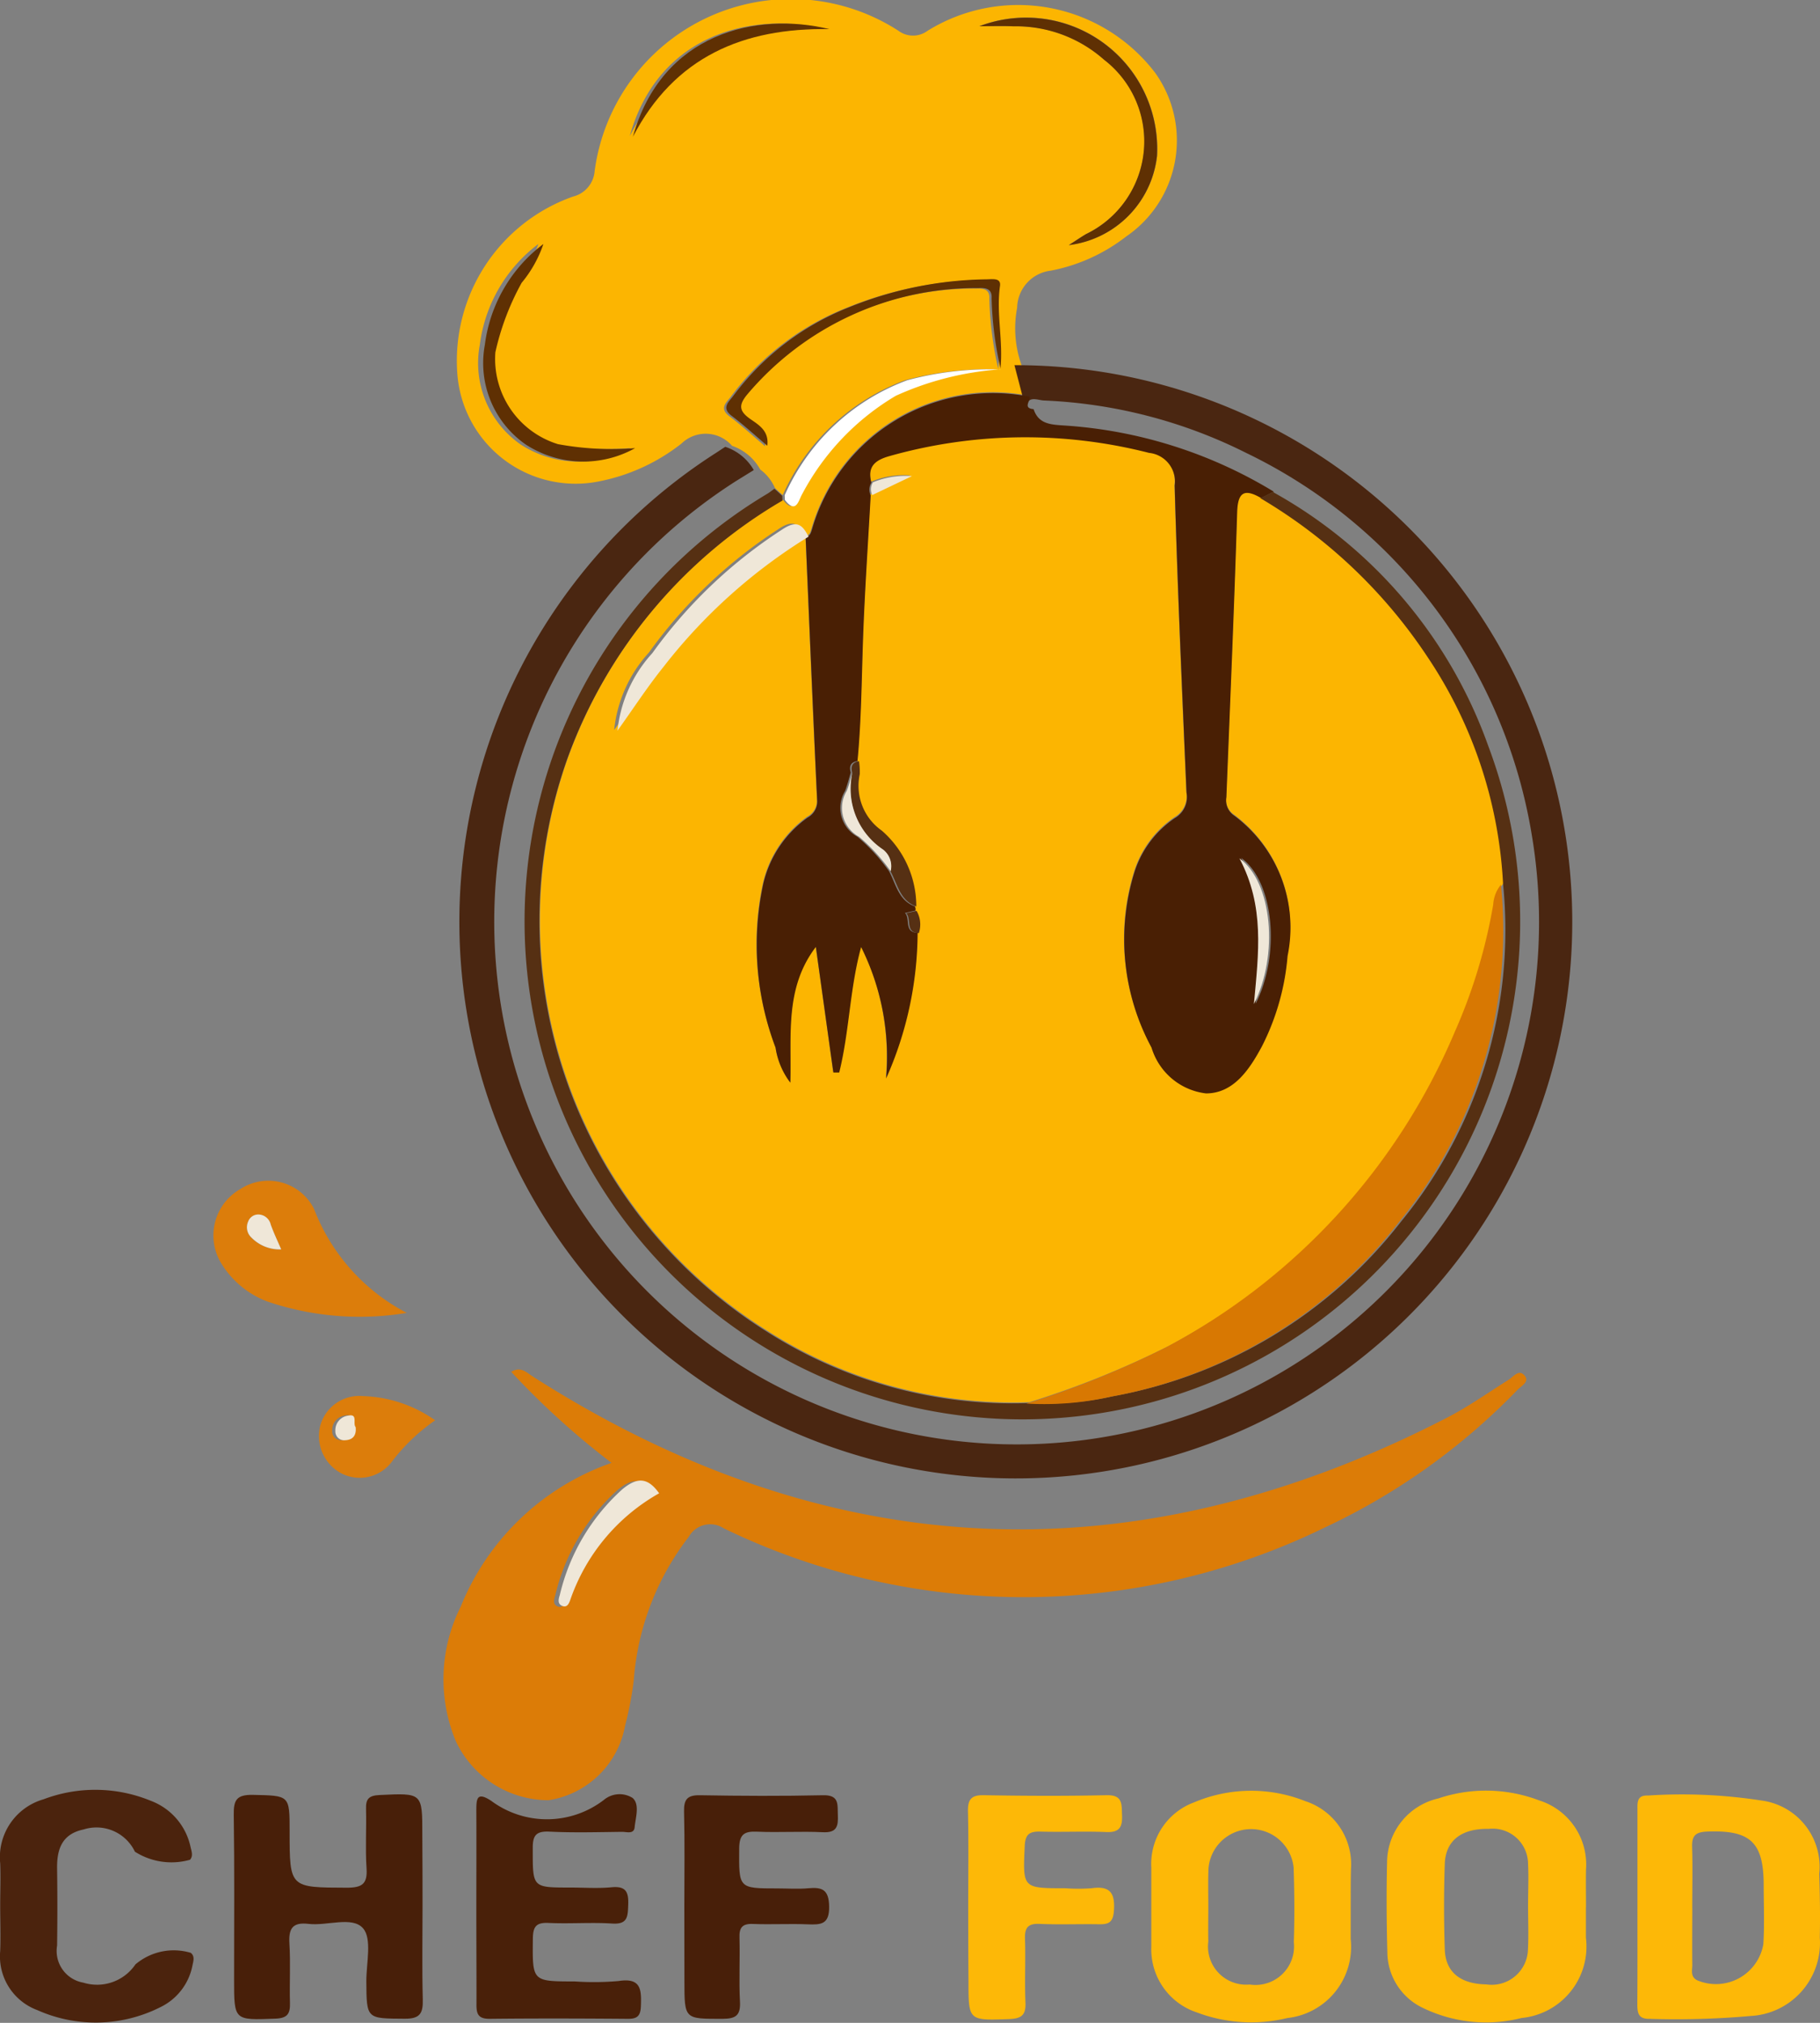 <svg xmlns="http://www.w3.org/2000/svg" width="54" height="60" viewBox="0 0 54 60">
  <rect x="0" y="0" width="54" height="60" fill="#808080" stroke="none"/>
  <g id="Group_4" data-name="Group 4" transform="translate(-686.601 -971.126)">
    <path id="Path_6" data-name="Path 6" d="M800.871,984.35a1.032,1.032,0,0,0-1.5-.068,5.723,5.723,0,0,1-2.4,1.113,3.519,3.519,0,0,1-4.249-3.159,5.167,5.167,0,0,1,3.429-5.279.846.846,0,0,0,.643-.755,5.875,5.875,0,0,1,9.013-4.164.724.724,0,0,0,.867,0,5.11,5.11,0,0,1,6.757,1.256,3.449,3.449,0,0,1-.865,4.846,5.256,5.256,0,0,1-2.236,1.014,1.13,1.13,0,0,0-1,1.1,3.258,3.258,0,0,0,.12,1.673l.245.941a5.59,5.59,0,0,0-6.463,3.925c-.032.092-.05.218-.19.231-.193-.37-.36-.5-.8-.2a14.3,14.3,0,0,0-3.835,3.655,4.012,4.012,0,0,0-1.034,2.3c.455-.635.88-1.284,1.362-1.889a16.194,16.194,0,0,1,4.313-3.869c.111,2.6.218,5.2.341,7.8a.542.542,0,0,1-.286.527,3.345,3.345,0,0,0-1.312,1.96,8.6,8.6,0,0,0,.365,4.866,2.255,2.255,0,0,0,.438,1.037c.039-1.411-.174-2.807.757-4.028l.519,3.725h.173c.3-1.217.311-2.49.65-3.721a7.289,7.289,0,0,1,.741,3.9,10.719,10.719,0,0,0,.935-4.322.8.8,0,0,0-.067-.659.154.154,0,0,0-.017-.126,2.973,2.973,0,0,0-1.02-2.248,1.624,1.624,0,0,1-.657-1.673,2.071,2.071,0,0,0-.022-.389c.116-1.2.122-2.413.165-3.62.051-1.421.15-2.84.227-4.26l1.18-.563a2.513,2.513,0,0,0-1.16.186c-.12-.457.085-.658.521-.784a14.813,14.813,0,0,1,7.716-.1.857.857,0,0,1,.763.974c.085,3.037.22,6.073.351,9.108a.716.716,0,0,1-.344.748,3.053,3.053,0,0,0-1.194,1.582,6.744,6.744,0,0,0,.5,5.23,1.924,1.924,0,0,0,1.615,1.357c.821,0,1.293-.711,1.662-1.4a7.189,7.189,0,0,0,.759-2.679,4.141,4.141,0,0,0-1.575-4.155.541.541,0,0,1-.241-.544c.112-2.819.233-5.639.32-8.459.019-.608.22-.706.71-.422a15.219,15.219,0,0,1,4.954,4.7,13.278,13.278,0,0,1,2.249,6.75,1.029,1.029,0,0,0-.229.6,15.949,15.949,0,0,1-1.143,3.78,18.928,18.928,0,0,1-8.562,9.349,26.951,26.951,0,0,1-4.144,1.67,13.548,13.548,0,0,1-7.786-2.131,14.374,14.374,0,0,1-5.894-17,14.638,14.638,0,0,1,6.376-7.638c.334.436.408,0,.506-.172a7.419,7.419,0,0,1,2.78-2.918,9,9,0,0,1,3.1-.783c.083-.817-.13-1.63-.014-2.451.036-.254-.218-.208-.384-.2a11.191,11.191,0,0,0-4.057.814,7.907,7.907,0,0,0-3.473,2.645c-.124.169-.37.349-.045.592.359.268.689.575,1.055.885.059-.455-.269-.629-.515-.8-.341-.241-.325-.422-.077-.724a8.894,8.894,0,0,1,6.864-3.152c.218-.01.4.029.383.3a10.5,10.5,0,0,0,.268,2.1,9.406,9.406,0,0,0-2.766.319,6.411,6.411,0,0,0-3.633,3.409l-.231-.213a1.346,1.346,0,0,0-.434-.546A1.524,1.524,0,0,0,800.871,984.35Zm7.343-12.447c.338,0,.677-.012,1.015,0a3.939,3.939,0,0,1,2.682.99,3.054,3.054,0,0,1-.535,5.174c-.151.09-.3.189-.509.326a3,3,0,0,0,2.616-2.644A3.892,3.892,0,0,0,808.214,971.9Zm-13.089,6.46a4.441,4.441,0,0,0-1.738,2.991,2.941,2.941,0,0,0,1.215,2.958,3.147,3.147,0,0,0,3.244.106,8.78,8.78,0,0,1-2.29-.117,2.643,2.643,0,0,1-1.857-2.727,7.691,7.691,0,0,1,.78-2.059A3.627,3.627,0,0,0,795.125,978.363Zm2.7-3.18c1.231-2.37,3.278-3.239,5.832-3.194C801.508,971.466,798.685,972.1,797.83,975.183Z" transform="translate(-92.55)" fill="#fcb501"/>
    <path id="Path_7" data-name="Path 7" d="M811.526,1054.862l-.245-.941a16.51,16.51,0,1,1-8.853,2.6l.272-.179a1.522,1.522,0,0,1,.847.69l-.5.309a15.5,15.5,0,1,0,23.576,10.469,15.329,15.329,0,0,0-8.469-11.288,14.728,14.728,0,0,0-6.006-1.554c-.187-.01-.522-.176-.5.262C811.315,1055.2,811.56,1054.988,811.526,1054.862Z" transform="translate(-94.581 -71.963)" fill="#4a2611"/>
    <path id="Path_8" data-name="Path 8" d="M794.675,1284.747a23.64,23.64,0,0,1-2.977-2.7c.284-.174.451.018.64.138,8.8,5.621,17.847,6,27.117,1.226.635-.327,1.224-.744,1.83-1.125.157-.1.315-.336.488-.119.14.175-.1.293-.214.409a19.356,19.356,0,0,1-5.747,4.1,20.381,20.381,0,0,1-17.812.01.729.729,0,0,0-1.033.253,7.909,7.909,0,0,0-1.633,4.254,10.084,10.084,0,0,1-.256,1.341,2.731,2.731,0,0,1-2.274,2.219,3.044,3.044,0,0,1-2.752-1.757,4.785,4.785,0,0,1,.146-3.98A7.481,7.481,0,0,1,794.675,1284.747Zm1.275.919c-.36-.506-.679-.457-1.092-.12a6.1,6.1,0,0,0-1.856,3.138c-.036.117-.079.27.087.327.138.047.189-.087.223-.181A5.8,5.8,0,0,1,795.95,1285.666Z" transform="translate(-89.929 -270.23)" fill="#dc7c07"/>
    <path id="Path_9" data-name="Path 9" d="M745.378,1381.854c0,.934-.017,1.869.007,2.8.01.4-.074.574-.53.571-1.142-.007-1.138.017-1.145-1.117,0-.539.175-1.259-.1-1.568-.324-.364-1.064-.062-1.617-.128-.476-.057-.592.143-.565.584.036.584,0,1.173.016,1.759.009.317-.069.454-.43.468-1.229.046-1.228.063-1.228-1.156,0-1.629.014-3.259-.01-4.888-.006-.432.076-.6.558-.594,1.1.025,1.1,0,1.1,1.081,0,1.683,0,1.667,1.7,1.673.449,0,.614-.111.582-.575-.039-.584,0-1.173-.015-1.759-.01-.3.084-.4.4-.415,1.272-.06,1.271-.073,1.27,1.177Q745.378,1380.811,745.378,1381.854Z" transform="translate(-46.24 -354.221)" fill="#481f09"/>
    <path id="Path_10" data-name="Path 10" d="M957.058,1381.239c0,.3,0,.607,0,.911a2.126,2.126,0,0,1-1.881,2.34,4.557,4.557,0,0,1-2.687-.168,1.97,1.97,0,0,1-1.348-1.948c0-.781,0-1.562,0-2.343a1.945,1.945,0,0,1,1.27-1.939,4.339,4.339,0,0,1,3.3-.035,1.968,1.968,0,0,1,1.354,2.01C957.056,1380.458,957.059,1380.848,957.058,1381.239Zm-4.225-.058h0c0,.347-.007.7,0,1.042a1.131,1.131,0,0,0,1.227,1.272,1.143,1.143,0,0,0,1.31-1.255c.024-.737.019-1.477-.006-2.214a1.268,1.268,0,0,0-2.527.048C952.824,1380.443,952.833,1380.812,952.833,1381.181Z" transform="translate(-230.381 -353.506)" fill="#fdb807"/>
    <path id="Path_11" data-name="Path 11" d="M1011.707,1381.2c0,.3,0,.607,0,.911a2.129,2.129,0,0,1-1.908,2.38,4.292,4.292,0,0,1-2.918-.293,1.841,1.841,0,0,1-1.066-1.661c-.024-.888-.03-1.778-.008-2.666a1.954,1.954,0,0,1,1.517-1.891,4.437,4.437,0,0,1,3,.059,1.992,1.992,0,0,1,1.385,2.056c-.006.368,0,.737,0,1.106Zm-1.717-.045h0c0-.412.02-.825,0-1.235a1.05,1.05,0,0,0-1.171-1.038c-.8-.014-1.276.342-1.3,1.039-.029.845-.028,1.691,0,2.536.022.677.466,1.026,1.235,1.038a1.076,1.076,0,0,0,1.233-1.039C1010.009,1382.028,1009.99,1381.594,1009.99,1381.16Z" transform="translate(-278.051 -353.509)" fill="#fdb807"/>
    <path id="Path_12" data-name="Path 12" d="M1062.833,1382.007q0-1.431,0-2.862c0-.219-.029-.456.309-.442a15.383,15.383,0,0,1,3.365.147,1.984,1.984,0,0,1,1.72,2.178c.019.628.03,1.257.016,1.886a2.172,2.172,0,0,1-2.058,2.328,24.884,24.884,0,0,1-2.987.085c-.353.01-.37-.192-.369-.458C1062.836,1383.915,1062.832,1382.961,1062.833,1382.007Zm1.627.036h0c0,.562-.006,1.125,0,1.687,0,.159-.064.345.147.454a1.428,1.428,0,0,0,1.961-1.07c.036-.582.011-1.167.01-1.751,0-1.282-.4-1.642-1.68-1.591-.34.014-.454.122-.443.455C1064.473,1380.832,1064.459,1381.438,1064.459,1382.044Z" transform="translate(-327.648 -354.319)" fill="#fdb807"/>
    <path id="Path_13" data-name="Path 13" d="M686.607,1380.974c0-.413.016-.826,0-1.238a1.786,1.786,0,0,1,1.287-1.9,4.331,4.331,0,0,1,3.181.045,1.882,1.882,0,0,1,1.181,1.376c.029.122.081.26-.017.373a2.02,2.02,0,0,1-1.635-.239,1.263,1.263,0,0,0-1.522-.66c-.644.135-.795.585-.787,1.163q.016,1.14,0,2.281a.954.954,0,0,0,.779,1.1,1.375,1.375,0,0,0,1.545-.541,1.756,1.756,0,0,1,1.643-.343c.122.1.079.235.052.36a1.739,1.739,0,0,1-.954,1.251,4.256,4.256,0,0,1-3.653.087,1.7,1.7,0,0,1-1.1-1.755C686.623,1381.887,686.607,1381.43,686.607,1380.974Z" transform="translate(0 -353.341)" fill="#4b230d"/>
    <path id="Path_14" data-name="Path 14" d="M796.012,1381.782c0-.934.005-1.868,0-2.8,0-.354.012-.579.447-.29a2.772,2.772,0,0,0,3.342-.035.725.725,0,0,1,.848-.054c.217.19.089.574.06.868-.021.216-.238.135-.373.137-.717.008-1.435.029-2.15-.006-.414-.021-.505.121-.5.513,0,1.145-.017,1.145,1.1,1.145.413,0,.829.031,1.238-.008.431-.041.509.143.494.523-.013.341-.011.583-.474.553-.628-.04-1.26.012-1.889-.018-.379-.018-.463.119-.466.477-.013,1.258-.027,1.258,1.243,1.258a8.38,8.38,0,0,0,1.3-.012c.679-.108.68.27.662.751-.011.285-.108.372-.386.37-1.369-.011-2.738-.015-4.106,0-.338,0-.389-.149-.386-.433C796.018,1383.737,796.011,1382.76,796.012,1381.782Z" transform="translate(-95.278 -354.147)" fill="#492009"/>
    <path id="Path_15" data-name="Path 15" d="M843.767,1382.021c0-.934.015-1.869-.008-2.8-.009-.365.1-.492.474-.485,1.216.021,2.433.027,3.649,0,.492-.011.426.278.44.586.014.328-.026.532-.443.511-.65-.032-1.3.013-1.954-.016-.388-.018-.527.087-.53.5-.008,1.183-.027,1.183,1.139,1.183.3,0,.61.023.912-.005.417-.039.61.045.618.542.008.53-.24.543-.631.528-.542-.022-1.087.01-1.629-.011-.321-.013-.412.112-.4.415.017.63-.019,1.261.014,1.889.021.408-.121.508-.516.51-1.132,0-1.132.023-1.132-1.126Q843.767,1383.129,843.767,1382.021Z" transform="translate(-136.862 -354.361)" fill="#481f09"/>
    <path id="Path_16" data-name="Path 16" d="M908.993,1382.042c0-.934.014-1.868-.007-2.8-.008-.359.089-.5.47-.492,1.216.021,2.433.026,3.648,0,.48-.01.439.271.453.586.015.34-.062.524-.461.507-.65-.027-1.3.005-1.954-.013-.319-.009-.456.065-.472.425-.056,1.255-.072,1.254,1.2,1.255a5.444,5.444,0,0,0,.781,0c.561-.082.706.153.664.683-.027.338-.165.389-.442.385-.586-.01-1.173.015-1.758-.011-.352-.016-.449.115-.437.448.021.629-.014,1.26.014,1.889.017.382-.136.474-.491.487-1.2.042-1.2.054-1.2-1.13Q908.993,1383.15,908.993,1382.042Z" transform="translate(-193.665 -354.376)" fill="#fdb807"/>
    <path id="Path_17" data-name="Path 17" d="M740.89,1243.294a8.52,8.52,0,0,1-4.129-.335,2.735,2.735,0,0,1-1.378-1.139,1.584,1.584,0,0,1,.571-2.2,1.518,1.518,0,0,1,2.183.587A5.834,5.834,0,0,0,740.89,1243.294Zm-3.727-1.884c-.114-.267-.224-.495-.31-.732a.384.384,0,0,0-.37-.3.32.32,0,0,0-.3.21.414.414,0,0,0,.1.477A1.167,1.167,0,0,0,737.163,1241.411Z" transform="translate(-42.22 -233.226)" fill="#dc7d0b"/>
    <path id="Path_18" data-name="Path 18" d="M763.3,1288.882a5.6,5.6,0,0,0-1.291,1.235,1.189,1.189,0,0,1-1.516.326,1.255,1.255,0,0,1-.609-1.379,1.2,1.2,0,0,1,1.273-.9A3.92,3.92,0,0,1,763.3,1288.882Zm-2.453.2c-.093-.1.079-.409-.226-.341a.436.436,0,0,0-.378.455.261.261,0,0,0,.29.274C760.771,1289.464,760.874,1289.323,760.848,1289.086Z" transform="translate(-63.787 -275.628)" fill="#dc7d0b"/>
    <path id="Path_19" data-name="Path 19" d="M868.886,1060.666c.034.126-.212.343.121.371.141.437.5.458.877.483a13.639,13.639,0,0,1,6.251,1.966l-.379.188c-.49-.284-.691-.186-.71.422-.087,2.82-.208,5.64-.32,8.459a.541.541,0,0,0,.241.544,4.141,4.141,0,0,1,1.575,4.155,7.19,7.19,0,0,1-.759,2.679c-.369.688-.842,1.4-1.662,1.4a1.924,1.924,0,0,1-1.615-1.357,6.744,6.744,0,0,1-.5-5.23,3.053,3.053,0,0,1,1.194-1.582.716.716,0,0,0,.344-.748c-.131-3.036-.266-6.071-.351-9.108a.857.857,0,0,0-.763-.974,14.813,14.813,0,0,0-7.716.1c-.436.125-.641.326-.521.783a.392.392,0,0,0-.02.378c-.078,1.42-.177,2.839-.227,4.26-.043,1.207-.049,2.416-.165,3.62-.206.032-.254.157-.2.342-.055.181-.1.367-.168.543a.974.974,0,0,0,.369,1.362,5.559,5.559,0,0,1,.934,1.018c.207.383.279.866.765,1.045a.155.155,0,0,1,.017.126l-.308.069c.168.169-.04.577.375.59a10.718,10.718,0,0,1-.935,4.322,7.287,7.287,0,0,0-.741-3.9c-.339,1.231-.346,2.5-.65,3.721h-.174l-.519-3.725c-.931,1.221-.718,2.617-.757,4.028a2.256,2.256,0,0,1-.438-1.037,8.6,8.6,0,0,1-.365-4.866,3.345,3.345,0,0,1,1.312-1.96.542.542,0,0,0,.286-.527c-.123-2.6-.23-5.2-.341-7.8l0,0c.14-.013.158-.138.19-.231A5.59,5.59,0,0,1,868.886,1060.666Zm6.279,13.682c.754,1.426.569,2.8.43,4.323C876.331,1077.223,876.145,1075.054,875.165,1074.348Z" transform="translate(-151.738 -77.775)" fill="#491f04"/>
    <path id="Path_20" data-name="Path 20" d="M830.595,1082.086a13.964,13.964,0,0,1,6.388,7.538,14.77,14.77,0,1,1-21.392-7.489c.073-.044.14-.1.21-.15l.231.212.006.141a14.638,14.638,0,0,0-6.376,7.638,14.374,14.374,0,0,0,5.894,17,13.547,13.547,0,0,0,7.786,2.131,9.054,9.054,0,0,0,2.519-.207,13.955,13.955,0,0,0,8.538-5.184,13.626,13.626,0,0,0,3.021-10,13.278,13.278,0,0,0-2.249-6.75,15.217,15.217,0,0,0-4.954-4.7Z" transform="translate(-106.222 -96.364)" fill="#563013"/>
    <path id="Path_21" data-name="Path 21" d="M937.06,1171.947a13.626,13.626,0,0,1-3.021,10,13.955,13.955,0,0,1-8.538,5.184,9.054,9.054,0,0,1-2.519.207,26.963,26.963,0,0,0,4.144-1.67,18.928,18.928,0,0,0,8.562-9.349,15.95,15.95,0,0,0,1.143-3.78A1.029,1.029,0,0,1,937.06,1171.947Z" transform="translate(-205.926 -174.58)" fill="#d87802"/>
    <path id="Path_22" data-name="Path 22" d="M834.2,1090.563a16.193,16.193,0,0,0-4.313,3.869c-.482.6-.907,1.255-1.362,1.889a4.012,4.012,0,0,1,1.034-2.3,14.3,14.3,0,0,1,3.835-3.655c.442-.3.61-.173.8.2Z" transform="translate(-123.603 -103.522)" fill="#efe7d8"/>
    <path id="Path_23" data-name="Path 23" d="M911.654,975.6a3.892,3.892,0,0,1,5.268,3.849,3,3,0,0,1-2.616,2.644c.213-.136.358-.236.509-.326a3.054,3.054,0,0,0,.535-5.174,3.939,3.939,0,0,0-2.682-.99C912.331,975.587,911.992,975.6,911.654,975.6Z" transform="translate(-195.993 -3.696)" fill="#5f3003"/>
    <path id="Path_24" data-name="Path 24" d="M799.432,1026.611a3.629,3.629,0,0,1-.645,1.151,7.691,7.691,0,0,0-.78,2.059,2.643,2.643,0,0,0,1.857,2.727,8.785,8.785,0,0,0,2.29.118,3.148,3.148,0,0,1-3.244-.106,2.941,2.941,0,0,1-1.215-2.958A4.441,4.441,0,0,1,799.432,1026.611Z" transform="translate(-96.708 -48.248)" fill="#5f3003"/>
    <path id="Path_25" data-name="Path 25" d="M861.733,1037.263a10.5,10.5,0,0,1-.268-2.1c.019-.274-.165-.312-.383-.3a8.894,8.894,0,0,0-6.864,3.152c-.248.3-.264.482.077.724.245.174.573.348.515.8-.366-.31-.7-.617-1.055-.885-.325-.243-.078-.423.045-.592a7.908,7.908,0,0,1,3.473-2.645,11.193,11.193,0,0,1,4.057-.814c.166,0,.42-.05.384.2-.115.82.1,1.634.014,2.45Z" transform="translate(-145.443 -55.192)" fill="#5f3003"/>
    <path id="Path_26" data-name="Path 26" d="M866.951,1058.869l-.006-.141a6.412,6.412,0,0,1,3.633-3.408,9.4,9.4,0,0,1,2.765-.319l0-.005a9,9,0,0,0-3.1.783,7.419,7.419,0,0,0-2.78,2.918C867.359,1058.874,867.285,1059.305,866.951,1058.869Z" transform="translate(-157.062 -72.914)" fill="#fff"/>
    <path id="Path_27" data-name="Path 27" d="M832.042,979.839c.855-3.086,3.679-3.718,5.832-3.194C835.32,976.6,833.273,977.468,832.042,979.839Z" transform="translate(-126.663 -4.655)" fill="#5f3003"/>
    <path id="Path_28" data-name="Path 28" d="M883.836,1148.292c-.486-.179-.558-.662-.765-1.045a.624.624,0,0,0-.227-.643,2.168,2.168,0,0,1-.908-2.28c-.052-.185,0-.31.2-.342a2.071,2.071,0,0,1,.022.389,1.624,1.624,0,0,0,.657,1.673A2.973,2.973,0,0,1,883.836,1148.292Z" transform="translate(-170.048 -150.278)" fill="#563013"/>
    <path id="Path_29" data-name="Path 29" d="M886.578,1079.685a.392.392,0,0,1,.02-.378,2.517,2.517,0,0,1,1.16-.185Z" transform="translate(-174.098 -93.874)" fill="#efe7d8"/>
    <path id="Path_30" data-name="Path 30" d="M895.008,1178.647c-.415-.013-.207-.421-.375-.59l.308-.069A.8.8,0,0,1,895.008,1178.647Z" transform="translate(-181.145 -179.844)" fill="#563013"/>
    <path id="Path_31" data-name="Path 31" d="M817.893,1307.717a5.8,5.8,0,0,0-2.638,3.165c-.034.094-.086.228-.223.181-.166-.057-.123-.21-.087-.327a6.1,6.1,0,0,1,1.856-3.138C817.213,1307.26,817.533,1307.21,817.893,1307.717Z" transform="translate(-111.735 -292.298)" fill="#efe7d8"/>
    <path id="Path_32" data-name="Path 32" d="M743.77,1247.964a1.167,1.167,0,0,1-.88-.348.414.414,0,0,1-.1-.477.32.32,0,0,1,.3-.21.384.384,0,0,1,.37.3C743.546,1247.469,743.656,1247.7,743.77,1247.964Z" transform="translate(-48.826 -239.78)" fill="#efe7d8"/>
    <path id="Path_33" data-name="Path 33" d="M763.478,1292.894c.026.238-.077.379-.313.388a.261.261,0,0,1-.29-.274.436.436,0,0,1,.378-.455C763.556,1292.485,763.384,1292.789,763.478,1292.894Z" transform="translate(-66.324 -279.437)" fill="#efe7d8"/>
    <path id="Path_34" data-name="Path 34" d="M971.159,1166.036c.98.706,1.166,2.875.43,4.323C971.728,1168.835,971.913,1167.462,971.159,1166.036Z" transform="translate(-247.784 -169.451)" fill="#efe7d8"/>
    <path id="Path_35" data-name="Path 35" d="M880.314,1146.6a2.169,2.169,0,0,0,.908,2.28.623.623,0,0,1,.227.643,5.563,5.563,0,0,0-.934-1.018.974.974,0,0,1-.369-1.362C880.215,1146.97,880.258,1146.784,880.314,1146.6Z" transform="translate(-168.422 -152.557)" fill="#efe7d8"/>
  </g>
</svg>
